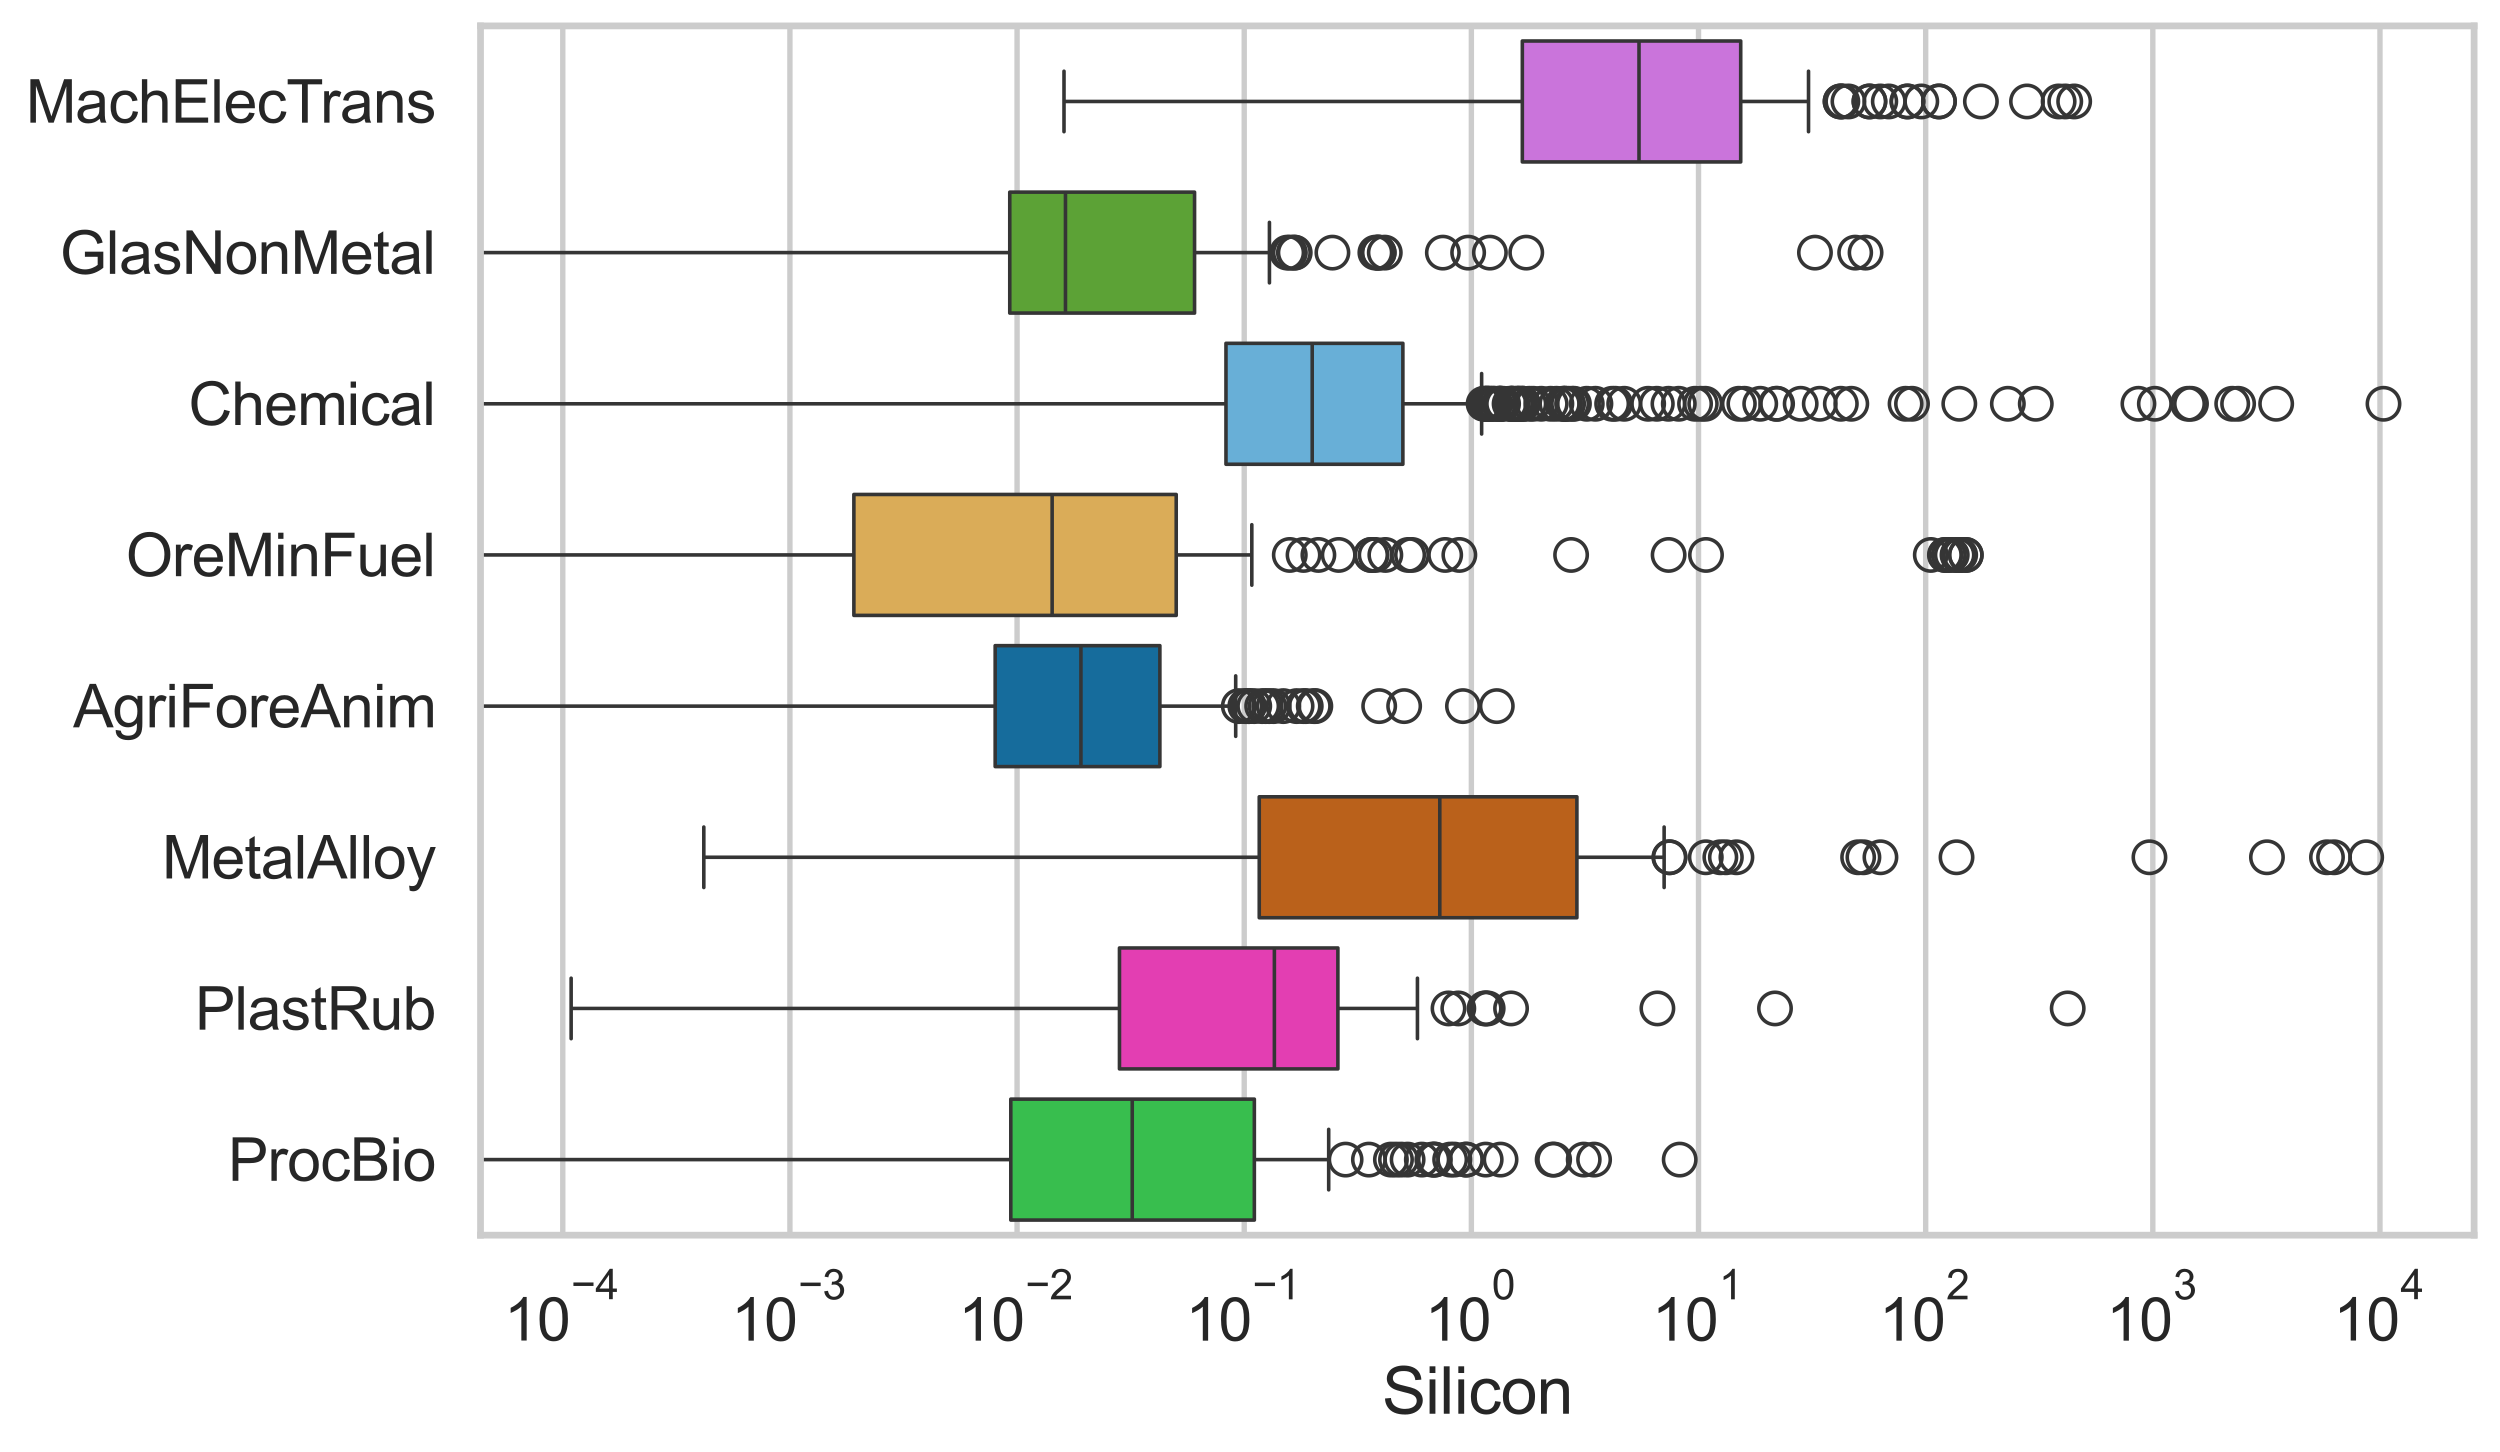 <?xml version="1.0" encoding="utf-8" standalone="no"?>
<!DOCTYPE svg PUBLIC "-//W3C//DTD SVG 1.1//EN"
  "http://www.w3.org/Graphics/SVG/1.1/DTD/svg11.dtd">
<svg xmlns:xlink="http://www.w3.org/1999/xlink" width="695.577pt" height="404.121pt" viewBox="0 0 695.577 404.121" xmlns="http://www.w3.org/2000/svg" version="1.1">
 <defs>
  <style type="text/css">*{stroke-linejoin: round; stroke-linecap: butt}</style>
 </defs>
 <g id="figure_1">
  <g id="patch_1">
   <path d="M 0 404.121 
L 695.577 404.121 
L 695.577 0 
L 0 0 
z
" style="fill: #ffffff"/>
  </g>
  <g id="axes_1">
   <g id="patch_2">
    <path d="M 133.697 343.665 
L 688.377 343.665 
L 688.377 7.2 
L 133.697 7.2 
z
" style="fill: #ffffff"/>
   </g>
   <g id="matplotlib.axis_1">
    <g id="xtick_1">
     <g id="line2d_1">
      <path d="M 156.579 343.665 
L 156.579 7.2 
" clip-path="url(#p2687cc1a45)" style="fill: none; stroke: #cccccc; stroke-width: 1.5; stroke-linecap: round"/>
     </g>
     <g id="text_1">
      <!-- $\mathdefault{10^{-4}}$ -->
      <g style="fill: #262626" transform="translate(140.244 373.015) scale(0.165 -0.165)">
       <defs>
        <path id="ArialMT-31" d="M 2384 0 
L 1822 0 
L 1822 3584 
Q 1619 3391 1289 3197 
Q 959 3003 697 2906 
L 697 3450 
Q 1169 3672 1522 3987 
Q 1875 4303 2022 4600 
L 2384 4600 
L 2384 0 
z
" transform="scale(0.016)"/>
        <path id="ArialMT-30" d="M 266 2259 
Q 266 3072 433 3567 
Q 600 4063 929 4331 
Q 1259 4600 1759 4600 
Q 2128 4600 2406 4451 
Q 2684 4303 2865 4023 
Q 3047 3744 3150 3342 
Q 3253 2941 3253 2259 
Q 3253 1453 3087 958 
Q 2922 463 2592 192 
Q 2263 -78 1759 -78 
Q 1097 -78 719 397 
Q 266 969 266 2259 
z
M 844 2259 
Q 844 1131 1108 757 
Q 1372 384 1759 384 
Q 2147 384 2411 759 
Q 2675 1134 2675 2259 
Q 2675 3391 2411 3762 
Q 2147 4134 1753 4134 
Q 1366 4134 1134 3806 
Q 844 3388 844 2259 
z
" transform="scale(0.016)"/>
        <path id="ArialMT-2212" d="M 3381 1997 
L 356 1997 
L 356 2522 
L 3381 2522 
L 3381 1997 
z
" transform="scale(0.016)"/>
        <path id="ArialMT-34" d="M 2069 0 
L 2069 1097 
L 81 1097 
L 81 1613 
L 2172 4581 
L 2631 4581 
L 2631 1613 
L 3250 1613 
L 3250 1097 
L 2631 1097 
L 2631 0 
L 2069 0 
z
M 2069 1613 
L 2069 3678 
L 634 1613 
L 2069 1613 
z
" transform="scale(0.016)"/>
       </defs>
       <use xlink:href="#ArialMT-31" transform="translate(0 0.202)"/>
       <use xlink:href="#ArialMT-30" transform="translate(55.615 0.202)"/>
       <use xlink:href="#ArialMT-2212" transform="translate(112.973 69.895) scale(0.7)"/>
       <use xlink:href="#ArialMT-34" transform="translate(153.852 69.895) scale(0.7)"/>
      </g>
     </g>
    </g>
    <g id="xtick_2">
     <g id="line2d_2">
      <path d="M 219.779 343.665 
L 219.779 7.2 
" clip-path="url(#p2687cc1a45)" style="fill: none; stroke: #cccccc; stroke-width: 1.5; stroke-linecap: round"/>
     </g>
     <g id="text_2">
      <!-- $\mathdefault{10^{-3}}$ -->
      <g style="fill: #262626" transform="translate(203.444 373.18) scale(0.165 -0.165)">
       <defs>
        <path id="ArialMT-33" d="M 269 1209 
L 831 1284 
Q 928 806 1161 595 
Q 1394 384 1728 384 
Q 2125 384 2398 659 
Q 2672 934 2672 1341 
Q 2672 1728 2419 1979 
Q 2166 2231 1775 2231 
Q 1616 2231 1378 2169 
L 1441 2663 
Q 1497 2656 1531 2656 
Q 1891 2656 2178 2843 
Q 2466 3031 2466 3422 
Q 2466 3731 2256 3934 
Q 2047 4138 1716 4138 
Q 1388 4138 1169 3931 
Q 950 3725 888 3313 
L 325 3413 
Q 428 3978 793 4289 
Q 1159 4600 1703 4600 
Q 2078 4600 2393 4439 
Q 2709 4278 2876 4000 
Q 3044 3722 3044 3409 
Q 3044 3113 2884 2869 
Q 2725 2625 2413 2481 
Q 2819 2388 3044 2092 
Q 3269 1797 3269 1353 
Q 3269 753 2831 336 
Q 2394 -81 1725 -81 
Q 1122 -81 723 278 
Q 325 638 269 1209 
z
" transform="scale(0.016)"/>
       </defs>
       <use xlink:href="#ArialMT-31" transform="translate(0 0.994)"/>
       <use xlink:href="#ArialMT-30" transform="translate(55.615 0.994)"/>
       <use xlink:href="#ArialMT-2212" transform="translate(112.973 70.688) scale(0.7)"/>
       <use xlink:href="#ArialMT-33" transform="translate(153.852 70.688) scale(0.7)"/>
      </g>
     </g>
    </g>
    <g id="xtick_3">
     <g id="line2d_3">
      <path d="M 282.979 343.665 
L 282.979 7.2 
" clip-path="url(#p2687cc1a45)" style="fill: none; stroke: #cccccc; stroke-width: 1.5; stroke-linecap: round"/>
     </g>
     <g id="text_3">
      <!-- $\mathdefault{10^{-2}}$ -->
      <g style="fill: #262626" transform="translate(266.644 373.18) scale(0.165 -0.165)">
       <defs>
        <path id="ArialMT-32" d="M 3222 541 
L 3222 0 
L 194 0 
Q 188 203 259 391 
Q 375 700 629 1000 
Q 884 1300 1366 1694 
Q 2113 2306 2375 2664 
Q 2638 3022 2638 3341 
Q 2638 3675 2398 3904 
Q 2159 4134 1775 4134 
Q 1369 4134 1125 3890 
Q 881 3647 878 3216 
L 300 3275 
Q 359 3922 746 4261 
Q 1134 4600 1788 4600 
Q 2447 4600 2831 4234 
Q 3216 3869 3216 3328 
Q 3216 3053 3103 2787 
Q 2991 2522 2730 2228 
Q 2469 1934 1863 1422 
Q 1356 997 1212 845 
Q 1069 694 975 541 
L 3222 541 
z
" transform="scale(0.016)"/>
       </defs>
       <use xlink:href="#ArialMT-31" transform="translate(0 0.994)"/>
       <use xlink:href="#ArialMT-30" transform="translate(55.615 0.994)"/>
       <use xlink:href="#ArialMT-2212" transform="translate(112.973 70.688) scale(0.7)"/>
       <use xlink:href="#ArialMT-32" transform="translate(153.852 70.688) scale(0.7)"/>
      </g>
     </g>
    </g>
    <g id="xtick_4">
     <g id="line2d_4">
      <path d="M 346.18 343.665 
L 346.18 7.2 
" clip-path="url(#p2687cc1a45)" style="fill: none; stroke: #cccccc; stroke-width: 1.5; stroke-linecap: round"/>
     </g>
     <g id="text_4">
      <!-- $\mathdefault{10^{-1}}$ -->
      <g style="fill: #262626" transform="translate(329.845 373.18) scale(0.165 -0.165)">
       <use xlink:href="#ArialMT-31" transform="translate(0 0.994)"/>
       <use xlink:href="#ArialMT-30" transform="translate(55.615 0.994)"/>
       <use xlink:href="#ArialMT-2212" transform="translate(112.973 70.688) scale(0.7)"/>
       <use xlink:href="#ArialMT-31" transform="translate(153.852 70.688) scale(0.7)"/>
      </g>
     </g>
    </g>
    <g id="xtick_5">
     <g id="line2d_5">
      <path d="M 409.38 343.665 
L 409.38 7.2 
" clip-path="url(#p2687cc1a45)" style="fill: none; stroke: #cccccc; stroke-width: 1.5; stroke-linecap: round"/>
     </g>
     <g id="text_5">
      <!-- $\mathdefault{10^{0}}$ -->
      <g style="fill: #262626" transform="translate(396.428 373.18) scale(0.165 -0.165)">
       <use xlink:href="#ArialMT-31" transform="translate(0 0.994)"/>
       <use xlink:href="#ArialMT-30" transform="translate(55.615 0.994)"/>
       <use xlink:href="#ArialMT-30" transform="translate(112.973 70.688) scale(0.7)"/>
      </g>
     </g>
    </g>
    <g id="xtick_6">
     <g id="line2d_6">
      <path d="M 472.58 343.665 
L 472.58 7.2 
" clip-path="url(#p2687cc1a45)" style="fill: none; stroke: #cccccc; stroke-width: 1.5; stroke-linecap: round"/>
     </g>
     <g id="text_6">
      <!-- $\mathdefault{10^{1}}$ -->
      <g style="fill: #262626" transform="translate(459.628 373.18) scale(0.165 -0.165)">
       <use xlink:href="#ArialMT-31" transform="translate(0 0.994)"/>
       <use xlink:href="#ArialMT-30" transform="translate(55.615 0.994)"/>
       <use xlink:href="#ArialMT-31" transform="translate(112.973 70.688) scale(0.7)"/>
      </g>
     </g>
    </g>
    <g id="xtick_7">
     <g id="line2d_7">
      <path d="M 535.781 343.665 
L 535.781 7.2 
" clip-path="url(#p2687cc1a45)" style="fill: none; stroke: #cccccc; stroke-width: 1.5; stroke-linecap: round"/>
     </g>
     <g id="text_7">
      <!-- $\mathdefault{10^{2}}$ -->
      <g style="fill: #262626" transform="translate(522.828 373.18) scale(0.165 -0.165)">
       <use xlink:href="#ArialMT-31" transform="translate(0 0.994)"/>
       <use xlink:href="#ArialMT-30" transform="translate(55.615 0.994)"/>
       <use xlink:href="#ArialMT-32" transform="translate(112.973 70.688) scale(0.7)"/>
      </g>
     </g>
    </g>
    <g id="xtick_8">
     <g id="line2d_8">
      <path d="M 598.981 343.665 
L 598.981 7.2 
" clip-path="url(#p2687cc1a45)" style="fill: none; stroke: #cccccc; stroke-width: 1.5; stroke-linecap: round"/>
     </g>
     <g id="text_8">
      <!-- $\mathdefault{10^{3}}$ -->
      <g style="fill: #262626" transform="translate(586.029 373.18) scale(0.165 -0.165)">
       <use xlink:href="#ArialMT-31" transform="translate(0 0.994)"/>
       <use xlink:href="#ArialMT-30" transform="translate(55.615 0.994)"/>
       <use xlink:href="#ArialMT-33" transform="translate(112.973 70.688) scale(0.7)"/>
      </g>
     </g>
    </g>
    <g id="xtick_9">
     <g id="line2d_9">
      <path d="M 662.181 343.665 
L 662.181 7.2 
" clip-path="url(#p2687cc1a45)" style="fill: none; stroke: #cccccc; stroke-width: 1.5; stroke-linecap: round"/>
     </g>
     <g id="text_9">
      <!-- $\mathdefault{10^{4}}$ -->
      <g style="fill: #262626" transform="translate(649.229 373.015) scale(0.165 -0.165)">
       <use xlink:href="#ArialMT-31" transform="translate(0 0.202)"/>
       <use xlink:href="#ArialMT-30" transform="translate(55.615 0.202)"/>
       <use xlink:href="#ArialMT-34" transform="translate(112.973 69.895) scale(0.7)"/>
      </g>
     </g>
    </g>
    <g id="xtick_10"/>
    <g id="xtick_11"/>
    <g id="xtick_12"/>
    <g id="xtick_13"/>
    <g id="xtick_14"/>
    <g id="xtick_15"/>
    <g id="xtick_16"/>
    <g id="xtick_17"/>
    <g id="xtick_18"/>
    <g id="xtick_19"/>
    <g id="xtick_20"/>
    <g id="xtick_21"/>
    <g id="xtick_22"/>
    <g id="xtick_23"/>
    <g id="xtick_24"/>
    <g id="xtick_25"/>
    <g id="xtick_26"/>
    <g id="xtick_27"/>
    <g id="xtick_28"/>
    <g id="xtick_29"/>
    <g id="xtick_30"/>
    <g id="xtick_31"/>
    <g id="xtick_32"/>
    <g id="xtick_33"/>
    <g id="xtick_34"/>
    <g id="xtick_35"/>
    <g id="xtick_36"/>
    <g id="xtick_37"/>
    <g id="xtick_38"/>
    <g id="xtick_39"/>
    <g id="xtick_40"/>
    <g id="xtick_41"/>
    <g id="xtick_42"/>
    <g id="xtick_43"/>
    <g id="xtick_44"/>
    <g id="xtick_45"/>
    <g id="xtick_46"/>
    <g id="xtick_47"/>
    <g id="xtick_48"/>
    <g id="xtick_49"/>
    <g id="xtick_50"/>
    <g id="xtick_51"/>
    <g id="xtick_52"/>
    <g id="xtick_53"/>
    <g id="xtick_54"/>
    <g id="xtick_55"/>
    <g id="xtick_56"/>
    <g id="xtick_57"/>
    <g id="xtick_58"/>
    <g id="xtick_59"/>
    <g id="xtick_60"/>
    <g id="xtick_61"/>
    <g id="xtick_62"/>
    <g id="xtick_63"/>
    <g id="xtick_64"/>
    <g id="xtick_65"/>
    <g id="xtick_66"/>
    <g id="xtick_67"/>
    <g id="xtick_68"/>
    <g id="xtick_69"/>
    <g id="xtick_70"/>
    <g id="xtick_71"/>
    <g id="xtick_72"/>
    <g id="xtick_73"/>
    <g id="xtick_74"/>
    <g id="xtick_75"/>
    <g id="xtick_76"/>
    <g id="xtick_77"/>
    <g id="xtick_78"/>
    <g id="xtick_79"/>
    <g id="text_10">
     <!-- Silicon -->
     <g style="fill: #262626" transform="translate(384.525 393.344) scale(0.18 -0.18)">
      <defs>
       <path id="ArialMT-53" d="M 288 1472 
L 859 1522 
Q 900 1178 1048 958 
Q 1197 738 1509 602 
Q 1822 466 2213 466 
Q 2559 466 2825 569 
Q 3091 672 3220 851 
Q 3350 1031 3350 1244 
Q 3350 1459 3225 1620 
Q 3100 1781 2813 1891 
Q 2628 1963 1997 2114 
Q 1366 2266 1113 2400 
Q 784 2572 623 2826 
Q 463 3081 463 3397 
Q 463 3744 659 4045 
Q 856 4347 1234 4503 
Q 1613 4659 2075 4659 
Q 2584 4659 2973 4495 
Q 3363 4331 3572 4012 
Q 3781 3694 3797 3291 
L 3216 3247 
Q 3169 3681 2898 3903 
Q 2628 4125 2100 4125 
Q 1550 4125 1298 3923 
Q 1047 3722 1047 3438 
Q 1047 3191 1225 3031 
Q 1400 2872 2139 2705 
Q 2878 2538 3153 2413 
Q 3553 2228 3743 1945 
Q 3934 1663 3934 1294 
Q 3934 928 3725 604 
Q 3516 281 3123 101 
Q 2731 -78 2241 -78 
Q 1619 -78 1198 103 
Q 778 284 539 648 
Q 300 1013 288 1472 
z
" transform="scale(0.016)"/>
       <path id="ArialMT-69" d="M 425 3934 
L 425 4581 
L 988 4581 
L 988 3934 
L 425 3934 
z
M 425 0 
L 425 3319 
L 988 3319 
L 988 0 
L 425 0 
z
" transform="scale(0.016)"/>
       <path id="ArialMT-6c" d="M 409 0 
L 409 4581 
L 972 4581 
L 972 0 
L 409 0 
z
" transform="scale(0.016)"/>
       <path id="ArialMT-63" d="M 2588 1216 
L 3141 1144 
Q 3050 572 2676 248 
Q 2303 -75 1759 -75 
Q 1078 -75 664 370 
Q 250 816 250 1647 
Q 250 2184 428 2587 
Q 606 2991 970 3192 
Q 1334 3394 1763 3394 
Q 2303 3394 2647 3120 
Q 2991 2847 3088 2344 
L 2541 2259 
Q 2463 2594 2264 2762 
Q 2066 2931 1784 2931 
Q 1359 2931 1093 2626 
Q 828 2322 828 1663 
Q 828 994 1084 691 
Q 1341 388 1753 388 
Q 2084 388 2306 591 
Q 2528 794 2588 1216 
z
" transform="scale(0.016)"/>
       <path id="ArialMT-6f" d="M 213 1659 
Q 213 2581 725 3025 
Q 1153 3394 1769 3394 
Q 2453 3394 2887 2945 
Q 3322 2497 3322 1706 
Q 3322 1066 3130 698 
Q 2938 331 2570 128 
Q 2203 -75 1769 -75 
Q 1072 -75 642 372 
Q 213 819 213 1659 
z
M 791 1659 
Q 791 1022 1069 705 
Q 1347 388 1769 388 
Q 2188 388 2466 706 
Q 2744 1025 2744 1678 
Q 2744 2294 2464 2611 
Q 2184 2928 1769 2928 
Q 1347 2928 1069 2612 
Q 791 2297 791 1659 
z
" transform="scale(0.016)"/>
       <path id="ArialMT-6e" d="M 422 0 
L 422 3319 
L 928 3319 
L 928 2847 
Q 1294 3394 1984 3394 
Q 2284 3394 2536 3286 
Q 2788 3178 2913 3003 
Q 3038 2828 3088 2588 
Q 3119 2431 3119 2041 
L 3119 0 
L 2556 0 
L 2556 2019 
Q 2556 2363 2490 2533 
Q 2425 2703 2258 2804 
Q 2091 2906 1866 2906 
Q 1506 2906 1245 2678 
Q 984 2450 984 1813 
L 984 0 
L 422 0 
z
" transform="scale(0.016)"/>
      </defs>
      <use xlink:href="#ArialMT-53"/>
      <use xlink:href="#ArialMT-69" transform="translate(66.699 0)"/>
      <use xlink:href="#ArialMT-6c" transform="translate(88.916 0)"/>
      <use xlink:href="#ArialMT-69" transform="translate(111.133 0)"/>
      <use xlink:href="#ArialMT-63" transform="translate(133.35 0)"/>
      <use xlink:href="#ArialMT-6f" transform="translate(183.35 0)"/>
      <use xlink:href="#ArialMT-6e" transform="translate(238.965 0)"/>
     </g>
    </g>
   </g>
   <g id="matplotlib.axis_2">
    <g id="ytick_1">
     <g id="text_11">
      <!-- MachElecTrans -->
      <g style="fill: #262626" transform="translate(7.2 34.134) scale(0.165 -0.165)">
       <defs>
        <path id="ArialMT-4d" d="M 475 0 
L 475 4581 
L 1388 4581 
L 2472 1338 
Q 2622 884 2691 659 
Q 2769 909 2934 1394 
L 4031 4581 
L 4847 4581 
L 4847 0 
L 4263 0 
L 4263 3834 
L 2931 0 
L 2384 0 
L 1059 3900 
L 1059 0 
L 475 0 
z
" transform="scale(0.016)"/>
        <path id="ArialMT-61" d="M 2588 409 
Q 2275 144 1986 34 
Q 1697 -75 1366 -75 
Q 819 -75 525 192 
Q 231 459 231 875 
Q 231 1119 342 1320 
Q 453 1522 633 1644 
Q 813 1766 1038 1828 
Q 1203 1872 1538 1913 
Q 2219 1994 2541 2106 
Q 2544 2222 2544 2253 
Q 2544 2597 2384 2738 
Q 2169 2928 1744 2928 
Q 1347 2928 1158 2789 
Q 969 2650 878 2297 
L 328 2372 
Q 403 2725 575 2942 
Q 747 3159 1072 3276 
Q 1397 3394 1825 3394 
Q 2250 3394 2515 3294 
Q 2781 3194 2906 3042 
Q 3031 2891 3081 2659 
Q 3109 2516 3109 2141 
L 3109 1391 
Q 3109 606 3145 398 
Q 3181 191 3288 0 
L 2700 0 
Q 2613 175 2588 409 
z
M 2541 1666 
Q 2234 1541 1622 1453 
Q 1275 1403 1131 1340 
Q 988 1278 909 1158 
Q 831 1038 831 891 
Q 831 666 1001 516 
Q 1172 366 1500 366 
Q 1825 366 2078 508 
Q 2331 650 2450 897 
Q 2541 1088 2541 1459 
L 2541 1666 
z
" transform="scale(0.016)"/>
        <path id="ArialMT-68" d="M 422 0 
L 422 4581 
L 984 4581 
L 984 2938 
Q 1378 3394 1978 3394 
Q 2347 3394 2619 3248 
Q 2891 3103 3008 2847 
Q 3125 2591 3125 2103 
L 3125 0 
L 2563 0 
L 2563 2103 
Q 2563 2525 2380 2717 
Q 2197 2909 1863 2909 
Q 1613 2909 1392 2779 
Q 1172 2650 1078 2428 
Q 984 2206 984 1816 
L 984 0 
L 422 0 
z
" transform="scale(0.016)"/>
        <path id="ArialMT-45" d="M 506 0 
L 506 4581 
L 3819 4581 
L 3819 4041 
L 1113 4041 
L 1113 2638 
L 3647 2638 
L 3647 2100 
L 1113 2100 
L 1113 541 
L 3925 541 
L 3925 0 
L 506 0 
z
" transform="scale(0.016)"/>
        <path id="ArialMT-65" d="M 2694 1069 
L 3275 997 
Q 3138 488 2766 206 
Q 2394 -75 1816 -75 
Q 1088 -75 661 373 
Q 234 822 234 1631 
Q 234 2469 665 2931 
Q 1097 3394 1784 3394 
Q 2450 3394 2872 2941 
Q 3294 2488 3294 1666 
Q 3294 1616 3291 1516 
L 816 1516 
Q 847 969 1125 678 
Q 1403 388 1819 388 
Q 2128 388 2347 550 
Q 2566 713 2694 1069 
z
M 847 1978 
L 2700 1978 
Q 2663 2397 2488 2606 
Q 2219 2931 1791 2931 
Q 1403 2931 1139 2672 
Q 875 2413 847 1978 
z
" transform="scale(0.016)"/>
        <path id="ArialMT-54" d="M 1659 0 
L 1659 4041 
L 150 4041 
L 150 4581 
L 3781 4581 
L 3781 4041 
L 2266 4041 
L 2266 0 
L 1659 0 
z
" transform="scale(0.016)"/>
        <path id="ArialMT-72" d="M 416 0 
L 416 3319 
L 922 3319 
L 922 2816 
Q 1116 3169 1280 3281 
Q 1444 3394 1641 3394 
Q 1925 3394 2219 3213 
L 2025 2691 
Q 1819 2813 1613 2813 
Q 1428 2813 1281 2702 
Q 1134 2591 1072 2394 
Q 978 2094 978 1738 
L 978 0 
L 416 0 
z
" transform="scale(0.016)"/>
        <path id="ArialMT-73" d="M 197 991 
L 753 1078 
Q 800 744 1014 566 
Q 1228 388 1613 388 
Q 2000 388 2187 545 
Q 2375 703 2375 916 
Q 2375 1106 2209 1216 
Q 2094 1291 1634 1406 
Q 1016 1563 777 1677 
Q 538 1791 414 1992 
Q 291 2194 291 2438 
Q 291 2659 392 2848 
Q 494 3038 669 3163 
Q 800 3259 1026 3326 
Q 1253 3394 1513 3394 
Q 1903 3394 2198 3281 
Q 2494 3169 2634 2976 
Q 2775 2784 2828 2463 
L 2278 2388 
Q 2241 2644 2061 2787 
Q 1881 2931 1553 2931 
Q 1166 2931 1000 2803 
Q 834 2675 834 2503 
Q 834 2394 903 2306 
Q 972 2216 1119 2156 
Q 1203 2125 1616 2013 
Q 2213 1853 2448 1751 
Q 2684 1650 2818 1456 
Q 2953 1263 2953 975 
Q 2953 694 2789 445 
Q 2625 197 2315 61 
Q 2006 -75 1616 -75 
Q 969 -75 630 194 
Q 291 463 197 991 
z
" transform="scale(0.016)"/>
       </defs>
       <use xlink:href="#ArialMT-4d"/>
       <use xlink:href="#ArialMT-61" transform="translate(83.301 0)"/>
       <use xlink:href="#ArialMT-63" transform="translate(138.916 0)"/>
       <use xlink:href="#ArialMT-68" transform="translate(188.916 0)"/>
       <use xlink:href="#ArialMT-45" transform="translate(244.531 0)"/>
       <use xlink:href="#ArialMT-6c" transform="translate(311.23 0)"/>
       <use xlink:href="#ArialMT-65" transform="translate(333.447 0)"/>
       <use xlink:href="#ArialMT-63" transform="translate(389.062 0)"/>
       <use xlink:href="#ArialMT-54" transform="translate(439.062 0)"/>
       <use xlink:href="#ArialMT-72" transform="translate(496.396 0)"/>
       <use xlink:href="#ArialMT-61" transform="translate(529.697 0)"/>
       <use xlink:href="#ArialMT-6e" transform="translate(585.312 0)"/>
       <use xlink:href="#ArialMT-73" transform="translate(640.928 0)"/>
      </g>
     </g>
    </g>
    <g id="ytick_2">
     <g id="text_12">
      <!-- GlasNonMetal -->
      <g style="fill: #262626" transform="translate(16.659 76.192) scale(0.165 -0.165)">
       <defs>
        <path id="ArialMT-47" d="M 2638 1797 
L 2638 2334 
L 4578 2338 
L 4578 638 
Q 4131 281 3656 101 
Q 3181 -78 2681 -78 
Q 2006 -78 1454 211 
Q 903 500 622 1047 
Q 341 1594 341 2269 
Q 341 2938 620 3517 
Q 900 4097 1425 4378 
Q 1950 4659 2634 4659 
Q 3131 4659 3532 4498 
Q 3934 4338 4162 4050 
Q 4391 3763 4509 3300 
L 3963 3150 
Q 3859 3500 3706 3700 
Q 3553 3900 3268 4020 
Q 2984 4141 2638 4141 
Q 2222 4141 1919 4014 
Q 1616 3888 1430 3681 
Q 1244 3475 1141 3228 
Q 966 2803 966 2306 
Q 966 1694 1177 1281 
Q 1388 869 1791 669 
Q 2194 469 2647 469 
Q 3041 469 3416 620 
Q 3791 772 3984 944 
L 3984 1797 
L 2638 1797 
z
" transform="scale(0.016)"/>
        <path id="ArialMT-4e" d="M 488 0 
L 488 4581 
L 1109 4581 
L 3516 984 
L 3516 4581 
L 4097 4581 
L 4097 0 
L 3475 0 
L 1069 3600 
L 1069 0 
L 488 0 
z
" transform="scale(0.016)"/>
        <path id="ArialMT-74" d="M 1650 503 
L 1731 6 
Q 1494 -44 1306 -44 
Q 1000 -44 831 53 
Q 663 150 594 308 
Q 525 466 525 972 
L 525 2881 
L 113 2881 
L 113 3319 
L 525 3319 
L 525 4141 
L 1084 4478 
L 1084 3319 
L 1650 3319 
L 1650 2881 
L 1084 2881 
L 1084 941 
Q 1084 700 1114 631 
Q 1144 563 1211 522 
Q 1278 481 1403 481 
Q 1497 481 1650 503 
z
" transform="scale(0.016)"/>
       </defs>
       <use xlink:href="#ArialMT-47"/>
       <use xlink:href="#ArialMT-6c" transform="translate(77.783 0)"/>
       <use xlink:href="#ArialMT-61" transform="translate(100 0)"/>
       <use xlink:href="#ArialMT-73" transform="translate(155.615 0)"/>
       <use xlink:href="#ArialMT-4e" transform="translate(205.615 0)"/>
       <use xlink:href="#ArialMT-6f" transform="translate(277.832 0)"/>
       <use xlink:href="#ArialMT-6e" transform="translate(333.447 0)"/>
       <use xlink:href="#ArialMT-4d" transform="translate(389.062 0)"/>
       <use xlink:href="#ArialMT-65" transform="translate(472.363 0)"/>
       <use xlink:href="#ArialMT-74" transform="translate(527.979 0)"/>
       <use xlink:href="#ArialMT-61" transform="translate(555.762 0)"/>
       <use xlink:href="#ArialMT-6c" transform="translate(611.377 0)"/>
      </g>
     </g>
    </g>
    <g id="ytick_3">
     <g id="text_13">
      <!-- Chemical -->
      <g style="fill: #262626" transform="translate(52.428 118.25) scale(0.165 -0.165)">
       <defs>
        <path id="ArialMT-43" d="M 3763 1606 
L 4369 1453 
Q 4178 706 3683 314 
Q 3188 -78 2472 -78 
Q 1731 -78 1267 223 
Q 803 525 561 1097 
Q 319 1669 319 2325 
Q 319 3041 592 3573 
Q 866 4106 1370 4382 
Q 1875 4659 2481 4659 
Q 3169 4659 3637 4309 
Q 4106 3959 4291 3325 
L 3694 3184 
Q 3534 3684 3231 3912 
Q 2928 4141 2469 4141 
Q 1941 4141 1586 3887 
Q 1231 3634 1087 3207 
Q 944 2781 944 2328 
Q 944 1744 1114 1308 
Q 1284 872 1643 656 
Q 2003 441 2422 441 
Q 2931 441 3284 734 
Q 3638 1028 3763 1606 
z
" transform="scale(0.016)"/>
        <path id="ArialMT-6d" d="M 422 0 
L 422 3319 
L 925 3319 
L 925 2853 
Q 1081 3097 1340 3245 
Q 1600 3394 1931 3394 
Q 2300 3394 2536 3241 
Q 2772 3088 2869 2813 
Q 3263 3394 3894 3394 
Q 4388 3394 4653 3120 
Q 4919 2847 4919 2278 
L 4919 0 
L 4359 0 
L 4359 2091 
Q 4359 2428 4304 2576 
Q 4250 2725 4106 2815 
Q 3963 2906 3769 2906 
Q 3419 2906 3187 2673 
Q 2956 2441 2956 1928 
L 2956 0 
L 2394 0 
L 2394 2156 
Q 2394 2531 2256 2718 
Q 2119 2906 1806 2906 
Q 1569 2906 1367 2781 
Q 1166 2656 1075 2415 
Q 984 2175 984 1722 
L 984 0 
L 422 0 
z
" transform="scale(0.016)"/>
       </defs>
       <use xlink:href="#ArialMT-43"/>
       <use xlink:href="#ArialMT-68" transform="translate(72.217 0)"/>
       <use xlink:href="#ArialMT-65" transform="translate(127.832 0)"/>
       <use xlink:href="#ArialMT-6d" transform="translate(183.447 0)"/>
       <use xlink:href="#ArialMT-69" transform="translate(266.748 0)"/>
       <use xlink:href="#ArialMT-63" transform="translate(288.965 0)"/>
       <use xlink:href="#ArialMT-61" transform="translate(338.965 0)"/>
       <use xlink:href="#ArialMT-6c" transform="translate(394.58 0)"/>
      </g>
     </g>
    </g>
    <g id="ytick_4">
     <g id="text_14">
      <!-- OreMinFuel -->
      <g style="fill: #262626" transform="translate(35.013 160.308) scale(0.165 -0.165)">
       <defs>
        <path id="ArialMT-4f" d="M 309 2231 
Q 309 3372 921 4017 
Q 1534 4663 2503 4663 
Q 3138 4663 3647 4359 
Q 4156 4056 4423 3514 
Q 4691 2972 4691 2284 
Q 4691 1588 4409 1038 
Q 4128 488 3612 205 
Q 3097 -78 2500 -78 
Q 1853 -78 1343 234 
Q 834 547 571 1087 
Q 309 1628 309 2231 
z
M 934 2222 
Q 934 1394 1379 917 
Q 1825 441 2497 441 
Q 3181 441 3623 922 
Q 4066 1403 4066 2288 
Q 4066 2847 3877 3264 
Q 3688 3681 3323 3911 
Q 2959 4141 2506 4141 
Q 1863 4141 1398 3698 
Q 934 3256 934 2222 
z
" transform="scale(0.016)"/>
        <path id="ArialMT-46" d="M 525 0 
L 525 4581 
L 3616 4581 
L 3616 4041 
L 1131 4041 
L 1131 2622 
L 3281 2622 
L 3281 2081 
L 1131 2081 
L 1131 0 
L 525 0 
z
" transform="scale(0.016)"/>
        <path id="ArialMT-75" d="M 2597 0 
L 2597 488 
Q 2209 -75 1544 -75 
Q 1250 -75 995 37 
Q 741 150 617 320 
Q 494 491 444 738 
Q 409 903 409 1263 
L 409 3319 
L 972 3319 
L 972 1478 
Q 972 1038 1006 884 
Q 1059 663 1231 536 
Q 1403 409 1656 409 
Q 1909 409 2131 539 
Q 2353 669 2445 892 
Q 2538 1116 2538 1541 
L 2538 3319 
L 3100 3319 
L 3100 0 
L 2597 0 
z
" transform="scale(0.016)"/>
       </defs>
       <use xlink:href="#ArialMT-4f"/>
       <use xlink:href="#ArialMT-72" transform="translate(77.783 0)"/>
       <use xlink:href="#ArialMT-65" transform="translate(111.084 0)"/>
       <use xlink:href="#ArialMT-4d" transform="translate(166.699 0)"/>
       <use xlink:href="#ArialMT-69" transform="translate(250 0)"/>
       <use xlink:href="#ArialMT-6e" transform="translate(272.217 0)"/>
       <use xlink:href="#ArialMT-46" transform="translate(327.832 0)"/>
       <use xlink:href="#ArialMT-75" transform="translate(388.916 0)"/>
       <use xlink:href="#ArialMT-65" transform="translate(444.531 0)"/>
       <use xlink:href="#ArialMT-6c" transform="translate(500.146 0)"/>
      </g>
     </g>
    </g>
    <g id="ytick_5">
     <g id="text_15">
      <!-- AgriForeAnim -->
      <g style="fill: #262626" transform="translate(20.341 202.366) scale(0.165 -0.165)">
       <defs>
        <path id="ArialMT-41" d="M -9 0 
L 1750 4581 
L 2403 4581 
L 4278 0 
L 3588 0 
L 3053 1388 
L 1138 1388 
L 634 0 
L -9 0 
z
M 1313 1881 
L 2866 1881 
L 2388 3150 
Q 2169 3728 2063 4100 
Q 1975 3659 1816 3225 
L 1313 1881 
z
" transform="scale(0.016)"/>
        <path id="ArialMT-67" d="M 319 -275 
L 866 -356 
Q 900 -609 1056 -725 
Q 1266 -881 1628 -881 
Q 2019 -881 2231 -725 
Q 2444 -569 2519 -288 
Q 2563 -116 2559 434 
Q 2191 0 1641 0 
Q 956 0 581 494 
Q 206 988 206 1678 
Q 206 2153 378 2554 
Q 550 2956 876 3175 
Q 1203 3394 1644 3394 
Q 2231 3394 2613 2919 
L 2613 3319 
L 3131 3319 
L 3131 450 
Q 3131 -325 2973 -648 
Q 2816 -972 2473 -1159 
Q 2131 -1347 1631 -1347 
Q 1038 -1347 672 -1080 
Q 306 -813 319 -275 
z
M 784 1719 
Q 784 1066 1043 766 
Q 1303 466 1694 466 
Q 2081 466 2343 764 
Q 2606 1063 2606 1700 
Q 2606 2309 2336 2618 
Q 2066 2928 1684 2928 
Q 1309 2928 1046 2623 
Q 784 2319 784 1719 
z
" transform="scale(0.016)"/>
       </defs>
       <use xlink:href="#ArialMT-41"/>
       <use xlink:href="#ArialMT-67" transform="translate(66.699 0)"/>
       <use xlink:href="#ArialMT-72" transform="translate(122.314 0)"/>
       <use xlink:href="#ArialMT-69" transform="translate(155.615 0)"/>
       <use xlink:href="#ArialMT-46" transform="translate(177.832 0)"/>
       <use xlink:href="#ArialMT-6f" transform="translate(238.916 0)"/>
       <use xlink:href="#ArialMT-72" transform="translate(294.531 0)"/>
       <use xlink:href="#ArialMT-65" transform="translate(327.832 0)"/>
       <use xlink:href="#ArialMT-41" transform="translate(383.447 0)"/>
       <use xlink:href="#ArialMT-6e" transform="translate(450.146 0)"/>
       <use xlink:href="#ArialMT-69" transform="translate(505.762 0)"/>
       <use xlink:href="#ArialMT-6d" transform="translate(527.979 0)"/>
      </g>
     </g>
    </g>
    <g id="ytick_6">
     <g id="text_16">
      <!-- MetalAlloy -->
      <g style="fill: #262626" transform="translate(45.088 244.425) scale(0.165 -0.165)">
       <defs>
        <path id="ArialMT-79" d="M 397 -1278 
L 334 -750 
Q 519 -800 656 -800 
Q 844 -800 956 -737 
Q 1069 -675 1141 -563 
Q 1194 -478 1313 -144 
Q 1328 -97 1363 -6 
L 103 3319 
L 709 3319 
L 1400 1397 
Q 1534 1031 1641 628 
Q 1738 1016 1872 1384 
L 2581 3319 
L 3144 3319 
L 1881 -56 
Q 1678 -603 1566 -809 
Q 1416 -1088 1222 -1217 
Q 1028 -1347 759 -1347 
Q 597 -1347 397 -1278 
z
" transform="scale(0.016)"/>
       </defs>
       <use xlink:href="#ArialMT-4d"/>
       <use xlink:href="#ArialMT-65" transform="translate(83.301 0)"/>
       <use xlink:href="#ArialMT-74" transform="translate(138.916 0)"/>
       <use xlink:href="#ArialMT-61" transform="translate(166.699 0)"/>
       <use xlink:href="#ArialMT-6c" transform="translate(222.314 0)"/>
       <use xlink:href="#ArialMT-41" transform="translate(244.531 0)"/>
       <use xlink:href="#ArialMT-6c" transform="translate(311.23 0)"/>
       <use xlink:href="#ArialMT-6c" transform="translate(333.447 0)"/>
       <use xlink:href="#ArialMT-6f" transform="translate(355.664 0)"/>
       <use xlink:href="#ArialMT-79" transform="translate(411.279 0)"/>
      </g>
     </g>
    </g>
    <g id="ytick_7">
     <g id="text_17">
      <!-- PlastRub -->
      <g style="fill: #262626" transform="translate(54.248 286.483) scale(0.165 -0.165)">
       <defs>
        <path id="ArialMT-50" d="M 494 0 
L 494 4581 
L 2222 4581 
Q 2678 4581 2919 4538 
Q 3256 4481 3484 4323 
Q 3713 4166 3852 3881 
Q 3991 3597 3991 3256 
Q 3991 2672 3619 2267 
Q 3247 1863 2275 1863 
L 1100 1863 
L 1100 0 
L 494 0 
z
M 1100 2403 
L 2284 2403 
Q 2872 2403 3119 2622 
Q 3366 2841 3366 3238 
Q 3366 3525 3220 3729 
Q 3075 3934 2838 4000 
Q 2684 4041 2272 4041 
L 1100 4041 
L 1100 2403 
z
" transform="scale(0.016)"/>
        <path id="ArialMT-52" d="M 503 0 
L 503 4581 
L 2534 4581 
Q 3147 4581 3465 4457 
Q 3784 4334 3975 4021 
Q 4166 3709 4166 3331 
Q 4166 2844 3850 2509 
Q 3534 2175 2875 2084 
Q 3116 1969 3241 1856 
Q 3506 1613 3744 1247 
L 4541 0 
L 3778 0 
L 3172 953 
Q 2906 1366 2734 1584 
Q 2563 1803 2427 1890 
Q 2291 1978 2150 2013 
Q 2047 2034 1813 2034 
L 1109 2034 
L 1109 0 
L 503 0 
z
M 1109 2559 
L 2413 2559 
Q 2828 2559 3062 2645 
Q 3297 2731 3419 2920 
Q 3541 3109 3541 3331 
Q 3541 3656 3305 3865 
Q 3069 4075 2559 4075 
L 1109 4075 
L 1109 2559 
z
" transform="scale(0.016)"/>
        <path id="ArialMT-62" d="M 941 0 
L 419 0 
L 419 4581 
L 981 4581 
L 981 2947 
Q 1338 3394 1891 3394 
Q 2197 3394 2470 3270 
Q 2744 3147 2920 2923 
Q 3097 2700 3197 2384 
Q 3297 2069 3297 1709 
Q 3297 856 2875 390 
Q 2453 -75 1863 -75 
Q 1275 -75 941 416 
L 941 0 
z
M 934 1684 
Q 934 1088 1097 822 
Q 1363 388 1816 388 
Q 2184 388 2453 708 
Q 2722 1028 2722 1663 
Q 2722 2313 2464 2622 
Q 2206 2931 1841 2931 
Q 1472 2931 1203 2611 
Q 934 2291 934 1684 
z
" transform="scale(0.016)"/>
       </defs>
       <use xlink:href="#ArialMT-50"/>
       <use xlink:href="#ArialMT-6c" transform="translate(66.699 0)"/>
       <use xlink:href="#ArialMT-61" transform="translate(88.916 0)"/>
       <use xlink:href="#ArialMT-73" transform="translate(144.531 0)"/>
       <use xlink:href="#ArialMT-74" transform="translate(194.531 0)"/>
       <use xlink:href="#ArialMT-52" transform="translate(222.314 0)"/>
       <use xlink:href="#ArialMT-75" transform="translate(294.531 0)"/>
       <use xlink:href="#ArialMT-62" transform="translate(350.146 0)"/>
      </g>
     </g>
    </g>
    <g id="ytick_8">
     <g id="text_18">
      <!-- ProcBio -->
      <g style="fill: #262626" transform="translate(63.424 328.541) scale(0.165 -0.165)">
       <defs>
        <path id="ArialMT-42" d="M 469 0 
L 469 4581 
L 2188 4581 
Q 2713 4581 3030 4442 
Q 3347 4303 3526 4014 
Q 3706 3725 3706 3409 
Q 3706 3116 3547 2856 
Q 3388 2597 3066 2438 
Q 3481 2316 3704 2022 
Q 3928 1728 3928 1328 
Q 3928 1006 3792 729 
Q 3656 453 3456 303 
Q 3256 153 2954 76 
Q 2653 0 2216 0 
L 469 0 
z
M 1075 2656 
L 2066 2656 
Q 2469 2656 2644 2709 
Q 2875 2778 2992 2937 
Q 3109 3097 3109 3338 
Q 3109 3566 3000 3739 
Q 2891 3913 2687 3977 
Q 2484 4041 1991 4041 
L 1075 4041 
L 1075 2656 
z
M 1075 541 
L 2216 541 
Q 2509 541 2628 563 
Q 2838 600 2978 687 
Q 3119 775 3209 942 
Q 3300 1109 3300 1328 
Q 3300 1584 3169 1773 
Q 3038 1963 2805 2039 
Q 2572 2116 2134 2116 
L 1075 2116 
L 1075 541 
z
" transform="scale(0.016)"/>
       </defs>
       <use xlink:href="#ArialMT-50"/>
       <use xlink:href="#ArialMT-72" transform="translate(66.699 0)"/>
       <use xlink:href="#ArialMT-6f" transform="translate(100 0)"/>
       <use xlink:href="#ArialMT-63" transform="translate(155.615 0)"/>
       <use xlink:href="#ArialMT-42" transform="translate(205.615 0)"/>
       <use xlink:href="#ArialMT-69" transform="translate(272.314 0)"/>
       <use xlink:href="#ArialMT-6f" transform="translate(294.531 0)"/>
      </g>
     </g>
    </g>
   </g>
   <g id="patch_3">
    <path d="M 423.56 11.406 
L 423.56 45.052 
L 484.32 45.052 
L 484.32 11.406 
L 423.56 11.406 
z
" clip-path="url(#p2687cc1a45)" style="fill: #ca74db; stroke: #353535; stroke-linejoin: miter"/>
   </g>
   <g id="line2d_10">
    <path d="M 423.56 28.229 
L 296.038 28.229 
" clip-path="url(#p2687cc1a45)" style="fill: none; stroke: #353535"/>
   </g>
   <g id="line2d_11">
    <path d="M 484.32 28.229 
L 503.186 28.229 
" clip-path="url(#p2687cc1a45)" style="fill: none; stroke: #353535"/>
   </g>
   <g id="line2d_12">
    <path d="M 296.038 19.817 
L 296.038 36.641 
" clip-path="url(#p2687cc1a45)" style="fill: none; stroke: #353535; stroke-linecap: round"/>
   </g>
   <g id="line2d_13">
    <path d="M 503.186 19.817 
L 503.186 36.641 
" clip-path="url(#p2687cc1a45)" style="fill: none; stroke: #353535; stroke-linecap: round"/>
   </g>
   <g id="line2d_14">
    <defs>
     <path id="m1c5774a1e2" d="M 0 4.5 
C 1.193 4.5 2.338 4.026 3.182 3.182 
C 4.026 2.338 4.5 1.193 4.5 0 
C 4.5 -1.193 4.026 -2.338 3.182 -3.182 
C 2.338 -4.026 1.193 -4.5 0 -4.5 
C -1.193 -4.5 -2.338 -4.026 -3.182 -3.182 
C -4.026 -2.338 -4.5 -1.193 -4.5 0 
C -4.5 1.193 -4.026 2.338 -3.182 3.182 
C -2.338 4.026 -1.193 4.5 0 4.5 
z
" style="stroke: #353535"/>
    </defs>
    <g clip-path="url(#p2687cc1a45)">
     <use xlink:href="#m1c5774a1e2" x="539.47" y="28.229" style="fill-opacity: 0; stroke: #353535"/>
     <use xlink:href="#m1c5774a1e2" x="530.669" y="28.229" style="fill-opacity: 0; stroke: #353535"/>
     <use xlink:href="#m1c5774a1e2" x="534.564" y="28.229" style="fill-opacity: 0; stroke: #353535"/>
     <use xlink:href="#m1c5774a1e2" x="551.147" y="28.229" style="fill-opacity: 0; stroke: #353535"/>
     <use xlink:href="#m1c5774a1e2" x="523.155" y="28.229" style="fill-opacity: 0; stroke: #353535"/>
     <use xlink:href="#m1c5774a1e2" x="520.155" y="28.229" style="fill-opacity: 0; stroke: #353535"/>
     <use xlink:href="#m1c5774a1e2" x="563.973" y="28.229" style="fill-opacity: 0; stroke: #353535"/>
     <use xlink:href="#m1c5774a1e2" x="530.762" y="28.229" style="fill-opacity: 0; stroke: #353535"/>
     <use xlink:href="#m1c5774a1e2" x="512.102" y="28.229" style="fill-opacity: 0; stroke: #353535"/>
     <use xlink:href="#m1c5774a1e2" x="574.616" y="28.229" style="fill-opacity: 0; stroke: #353535"/>
     <use xlink:href="#m1c5774a1e2" x="520.125" y="28.229" style="fill-opacity: 0; stroke: #353535"/>
     <use xlink:href="#m1c5774a1e2" x="577.098" y="28.229" style="fill-opacity: 0; stroke: #353535"/>
     <use xlink:href="#m1c5774a1e2" x="539.497" y="28.229" style="fill-opacity: 0; stroke: #353535"/>
     <use xlink:href="#m1c5774a1e2" x="525.516" y="28.229" style="fill-opacity: 0; stroke: #353535"/>
     <use xlink:href="#m1c5774a1e2" x="572.772" y="28.229" style="fill-opacity: 0; stroke: #353535"/>
     <use xlink:href="#m1c5774a1e2" x="512.594" y="28.229" style="fill-opacity: 0; stroke: #353535"/>
     <use xlink:href="#m1c5774a1e2" x="514.295" y="28.229" style="fill-opacity: 0; stroke: #353535"/>
     <use xlink:href="#m1c5774a1e2" x="512.102" y="28.229" style="fill-opacity: 0; stroke: #353535"/>
    </g>
   </g>
   <g id="patch_4">
    <path d="M 280.946 53.464 
L 280.946 87.11 
L 332.361 87.11 
L 332.361 53.464 
L 280.946 53.464 
z
" clip-path="url(#p2687cc1a45)" style="fill: #5ca236; stroke: #353535; stroke-linejoin: miter"/>
   </g>
   <g id="line2d_15">
    <path d="M 280.946 70.287 
L -1 70.287 
" clip-path="url(#p2687cc1a45)" style="fill: none; stroke: #353535"/>
   </g>
   <g id="line2d_16">
    <path d="M 332.361 70.287 
L 353.196 70.287 
" clip-path="url(#p2687cc1a45)" style="fill: none; stroke: #353535"/>
   </g>
   <g id="line2d_17">
    <path clip-path="url(#p2687cc1a45)" style="fill: none; stroke: #353535; stroke-linecap: round"/>
   </g>
   <g id="line2d_18">
    <path d="M 353.196 61.875 
L 353.196 78.699 
" clip-path="url(#p2687cc1a45)" style="fill: none; stroke: #353535; stroke-linecap: round"/>
   </g>
   <g id="line2d_19">
    <g clip-path="url(#p2687cc1a45)">
     <use xlink:href="#m1c5774a1e2" x="360.231" y="70.287" style="fill-opacity: 0; stroke: #353535"/>
     <use xlink:href="#m1c5774a1e2" x="424.655" y="70.287" style="fill-opacity: 0; stroke: #353535"/>
     <use xlink:href="#m1c5774a1e2" x="358.14" y="70.287" style="fill-opacity: 0; stroke: #353535"/>
     <use xlink:href="#m1c5774a1e2" x="516.167" y="70.287" style="fill-opacity: 0; stroke: #353535"/>
     <use xlink:href="#m1c5774a1e2" x="401.445" y="70.287" style="fill-opacity: 0; stroke: #353535"/>
     <use xlink:href="#m1c5774a1e2" x="359.999" y="70.287" style="fill-opacity: 0; stroke: #353535"/>
     <use xlink:href="#m1c5774a1e2" x="383.604" y="70.287" style="fill-opacity: 0; stroke: #353535"/>
     <use xlink:href="#m1c5774a1e2" x="383.58" y="70.287" style="fill-opacity: 0; stroke: #353535"/>
     <use xlink:href="#m1c5774a1e2" x="504.977" y="70.287" style="fill-opacity: 0; stroke: #353535"/>
     <use xlink:href="#m1c5774a1e2" x="383.328" y="70.287" style="fill-opacity: 0; stroke: #353535"/>
     <use xlink:href="#m1c5774a1e2" x="382.671" y="70.287" style="fill-opacity: 0; stroke: #353535"/>
     <use xlink:href="#m1c5774a1e2" x="370.719" y="70.287" style="fill-opacity: 0; stroke: #353535"/>
     <use xlink:href="#m1c5774a1e2" x="519.056" y="70.287" style="fill-opacity: 0; stroke: #353535"/>
     <use xlink:href="#m1c5774a1e2" x="408.481" y="70.287" style="fill-opacity: 0; stroke: #353535"/>
     <use xlink:href="#m1c5774a1e2" x="414.529" y="70.287" style="fill-opacity: 0; stroke: #353535"/>
     <use xlink:href="#m1c5774a1e2" x="358.889" y="70.287" style="fill-opacity: 0; stroke: #353535"/>
     <use xlink:href="#m1c5774a1e2" x="385.287" y="70.287" style="fill-opacity: 0; stroke: #353535"/>
    </g>
   </g>
   <g id="patch_5">
    <path d="M 341.102 95.522 
L 341.102 129.168 
L 390.322 129.168 
L 390.322 95.522 
L 341.102 95.522 
z
" clip-path="url(#p2687cc1a45)" style="fill: #68afd7; stroke: #353535; stroke-linejoin: miter"/>
   </g>
   <g id="line2d_20">
    <path d="M 341.102 112.345 
L -1 112.345 
" clip-path="url(#p2687cc1a45)" style="fill: none; stroke: #353535"/>
   </g>
   <g id="line2d_21">
    <path d="M 390.322 112.345 
L 412.236 112.345 
" clip-path="url(#p2687cc1a45)" style="fill: none; stroke: #353535"/>
   </g>
   <g id="line2d_22">
    <path clip-path="url(#p2687cc1a45)" style="fill: none; stroke: #353535; stroke-linecap: round"/>
   </g>
   <g id="line2d_23">
    <path d="M 412.236 103.934 
L 412.236 120.757 
" clip-path="url(#p2687cc1a45)" style="fill: none; stroke: #353535; stroke-linecap: round"/>
   </g>
   <g id="line2d_24">
    <g clip-path="url(#p2687cc1a45)">
     <use xlink:href="#m1c5774a1e2" x="422.575" y="112.345" style="fill-opacity: 0; stroke: #353535"/>
     <use xlink:href="#m1c5774a1e2" x="415.313" y="112.345" style="fill-opacity: 0; stroke: #353535"/>
     <use xlink:href="#m1c5774a1e2" x="413.181" y="112.345" style="fill-opacity: 0; stroke: #353535"/>
     <use xlink:href="#m1c5774a1e2" x="422.632" y="112.345" style="fill-opacity: 0; stroke: #353535"/>
     <use xlink:href="#m1c5774a1e2" x="434.812" y="112.345" style="fill-opacity: 0; stroke: #353535"/>
     <use xlink:href="#m1c5774a1e2" x="515.084" y="112.345" style="fill-opacity: 0; stroke: #353535"/>
     <use xlink:href="#m1c5774a1e2" x="483.8" y="112.345" style="fill-opacity: 0; stroke: #353535"/>
     <use xlink:href="#m1c5774a1e2" x="425.507" y="112.345" style="fill-opacity: 0; stroke: #353535"/>
     <use xlink:href="#m1c5774a1e2" x="460.975" y="112.345" style="fill-opacity: 0; stroke: #353535"/>
     <use xlink:href="#m1c5774a1e2" x="435.411" y="112.345" style="fill-opacity: 0; stroke: #353535"/>
     <use xlink:href="#m1c5774a1e2" x="421.741" y="112.345" style="fill-opacity: 0; stroke: #353535"/>
     <use xlink:href="#m1c5774a1e2" x="441.482" y="112.345" style="fill-opacity: 0; stroke: #353535"/>
     <use xlink:href="#m1c5774a1e2" x="415.447" y="112.345" style="fill-opacity: 0; stroke: #353535"/>
     <use xlink:href="#m1c5774a1e2" x="566.412" y="112.345" style="fill-opacity: 0; stroke: #353535"/>
     <use xlink:href="#m1c5774a1e2" x="621.072" y="112.345" style="fill-opacity: 0; stroke: #353535"/>
     <use xlink:href="#m1c5774a1e2" x="512.175" y="112.345" style="fill-opacity: 0; stroke: #353535"/>
     <use xlink:href="#m1c5774a1e2" x="451.899" y="112.345" style="fill-opacity: 0; stroke: #353535"/>
     <use xlink:href="#m1c5774a1e2" x="663.164" y="112.345" style="fill-opacity: 0; stroke: #353535"/>
     <use xlink:href="#m1c5774a1e2" x="599.543" y="112.345" style="fill-opacity: 0; stroke: #353535"/>
     <use xlink:href="#m1c5774a1e2" x="433.031" y="112.345" style="fill-opacity: 0; stroke: #353535"/>
     <use xlink:href="#m1c5774a1e2" x="420.548" y="112.345" style="fill-opacity: 0; stroke: #353535"/>
     <use xlink:href="#m1c5774a1e2" x="435.411" y="112.345" style="fill-opacity: 0; stroke: #353535"/>
     <use xlink:href="#m1c5774a1e2" x="423.661" y="112.345" style="fill-opacity: 0; stroke: #353535"/>
     <use xlink:href="#m1c5774a1e2" x="473.214" y="112.345" style="fill-opacity: 0; stroke: #353535"/>
     <use xlink:href="#m1c5774a1e2" x="485.345" y="112.345" style="fill-opacity: 0; stroke: #353535"/>
     <use xlink:href="#m1c5774a1e2" x="422.048" y="112.345" style="fill-opacity: 0; stroke: #353535"/>
     <use xlink:href="#m1c5774a1e2" x="633.302" y="112.345" style="fill-opacity: 0; stroke: #353535"/>
     <use xlink:href="#m1c5774a1e2" x="608.774" y="112.345" style="fill-opacity: 0; stroke: #353535"/>
     <use xlink:href="#m1c5774a1e2" x="414.638" y="112.345" style="fill-opacity: 0; stroke: #353535"/>
     <use xlink:href="#m1c5774a1e2" x="413.971" y="112.345" style="fill-opacity: 0; stroke: #353535"/>
     <use xlink:href="#m1c5774a1e2" x="448.55" y="112.345" style="fill-opacity: 0; stroke: #353535"/>
     <use xlink:href="#m1c5774a1e2" x="467.087" y="112.345" style="fill-opacity: 0; stroke: #353535"/>
     <use xlink:href="#m1c5774a1e2" x="464.213" y="112.345" style="fill-opacity: 0; stroke: #353535"/>
     <use xlink:href="#m1c5774a1e2" x="417.534" y="112.345" style="fill-opacity: 0; stroke: #353535"/>
     <use xlink:href="#m1c5774a1e2" x="417.151" y="112.345" style="fill-opacity: 0; stroke: #353535"/>
     <use xlink:href="#m1c5774a1e2" x="501.001" y="112.345" style="fill-opacity: 0; stroke: #353535"/>
     <use xlink:href="#m1c5774a1e2" x="423.699" y="112.345" style="fill-opacity: 0; stroke: #353535"/>
     <use xlink:href="#m1c5774a1e2" x="413.719" y="112.345" style="fill-opacity: 0; stroke: #353535"/>
     <use xlink:href="#m1c5774a1e2" x="494.442" y="112.345" style="fill-opacity: 0; stroke: #353535"/>
     <use xlink:href="#m1c5774a1e2" x="420.862" y="112.345" style="fill-opacity: 0; stroke: #353535"/>
     <use xlink:href="#m1c5774a1e2" x="420.016" y="112.345" style="fill-opacity: 0; stroke: #353535"/>
     <use xlink:href="#m1c5774a1e2" x="413.788" y="112.345" style="fill-opacity: 0; stroke: #353535"/>
     <use xlink:href="#m1c5774a1e2" x="435.257" y="112.345" style="fill-opacity: 0; stroke: #353535"/>
     <use xlink:href="#m1c5774a1e2" x="414.395" y="112.345" style="fill-opacity: 0; stroke: #353535"/>
     <use xlink:href="#m1c5774a1e2" x="437.397" y="112.345" style="fill-opacity: 0; stroke: #353535"/>
     <use xlink:href="#m1c5774a1e2" x="530.187" y="112.345" style="fill-opacity: 0; stroke: #353535"/>
     <use xlink:href="#m1c5774a1e2" x="417.58" y="112.345" style="fill-opacity: 0; stroke: #353535"/>
     <use xlink:href="#m1c5774a1e2" x="449.427" y="112.345" style="fill-opacity: 0; stroke: #353535"/>
     <use xlink:href="#m1c5774a1e2" x="506.314" y="112.345" style="fill-opacity: 0; stroke: #353535"/>
     <use xlink:href="#m1c5774a1e2" x="545.139" y="112.345" style="fill-opacity: 0; stroke: #353535"/>
     <use xlink:href="#m1c5774a1e2" x="428.831" y="112.345" style="fill-opacity: 0; stroke: #353535"/>
     <use xlink:href="#m1c5774a1e2" x="443.893" y="112.345" style="fill-opacity: 0; stroke: #353535"/>
     <use xlink:href="#m1c5774a1e2" x="423.706" y="112.345" style="fill-opacity: 0; stroke: #353535"/>
     <use xlink:href="#m1c5774a1e2" x="417.142" y="112.345" style="fill-opacity: 0; stroke: #353535"/>
     <use xlink:href="#m1c5774a1e2" x="622.709" y="112.345" style="fill-opacity: 0; stroke: #353535"/>
     <use xlink:href="#m1c5774a1e2" x="531.976" y="112.345" style="fill-opacity: 0; stroke: #353535"/>
     <use xlink:href="#m1c5774a1e2" x="416.067" y="112.345" style="fill-opacity: 0; stroke: #353535"/>
     <use xlink:href="#m1c5774a1e2" x="417.268" y="112.345" style="fill-opacity: 0; stroke: #353535"/>
     <use xlink:href="#m1c5774a1e2" x="412.786" y="112.345" style="fill-opacity: 0; stroke: #353535"/>
     <use xlink:href="#m1c5774a1e2" x="594.978" y="112.345" style="fill-opacity: 0; stroke: #353535"/>
     <use xlink:href="#m1c5774a1e2" x="436.299" y="112.345" style="fill-opacity: 0; stroke: #353535"/>
     <use xlink:href="#m1c5774a1e2" x="494.204" y="112.345" style="fill-opacity: 0; stroke: #353535"/>
     <use xlink:href="#m1c5774a1e2" x="422.775" y="112.345" style="fill-opacity: 0; stroke: #353535"/>
     <use xlink:href="#m1c5774a1e2" x="437.914" y="112.345" style="fill-opacity: 0; stroke: #353535"/>
     <use xlink:href="#m1c5774a1e2" x="418.209" y="112.345" style="fill-opacity: 0; stroke: #353535"/>
     <use xlink:href="#m1c5774a1e2" x="609.599" y="112.345" style="fill-opacity: 0; stroke: #353535"/>
     <use xlink:href="#m1c5774a1e2" x="420.639" y="112.345" style="fill-opacity: 0; stroke: #353535"/>
     <use xlink:href="#m1c5774a1e2" x="474.446" y="112.345" style="fill-opacity: 0; stroke: #353535"/>
     <use xlink:href="#m1c5774a1e2" x="471.617" y="112.345" style="fill-opacity: 0; stroke: #353535"/>
     <use xlink:href="#m1c5774a1e2" x="431.449" y="112.345" style="fill-opacity: 0; stroke: #353535"/>
     <use xlink:href="#m1c5774a1e2" x="413.291" y="112.345" style="fill-opacity: 0; stroke: #353535"/>
     <use xlink:href="#m1c5774a1e2" x="420.673" y="112.345" style="fill-opacity: 0; stroke: #353535"/>
     <use xlink:href="#m1c5774a1e2" x="558.647" y="112.345" style="fill-opacity: 0; stroke: #353535"/>
     <use xlink:href="#m1c5774a1e2" x="489.748" y="112.345" style="fill-opacity: 0; stroke: #353535"/>
     <use xlink:href="#m1c5774a1e2" x="458.57" y="112.345" style="fill-opacity: 0; stroke: #353535"/>
     <use xlink:href="#m1c5774a1e2" x="426.568" y="112.345" style="fill-opacity: 0; stroke: #353535"/>
    </g>
   </g>
   <g id="patch_6">
    <path d="M 237.573 137.58 
L 237.573 171.226 
L 327.259 171.226 
L 327.259 137.58 
L 237.573 137.58 
z
" clip-path="url(#p2687cc1a45)" style="fill: #daac58; stroke: #353535; stroke-linejoin: miter"/>
   </g>
   <g id="line2d_25">
    <path d="M 237.573 154.403 
L -1 154.403 
" clip-path="url(#p2687cc1a45)" style="fill: none; stroke: #353535"/>
   </g>
   <g id="line2d_26">
    <path d="M 327.259 154.403 
L 348.293 154.403 
" clip-path="url(#p2687cc1a45)" style="fill: none; stroke: #353535"/>
   </g>
   <g id="line2d_27">
    <path clip-path="url(#p2687cc1a45)" style="fill: none; stroke: #353535; stroke-linecap: round"/>
   </g>
   <g id="line2d_28">
    <path d="M 348.293 145.992 
L 348.293 162.815 
" clip-path="url(#p2687cc1a45)" style="fill: none; stroke: #353535; stroke-linecap: round"/>
   </g>
   <g id="line2d_29">
    <g clip-path="url(#p2687cc1a45)">
     <use xlink:href="#m1c5774a1e2" x="392.85" y="154.403" style="fill-opacity: 0; stroke: #353535"/>
     <use xlink:href="#m1c5774a1e2" x="544.641" y="154.403" style="fill-opacity: 0; stroke: #353535"/>
     <use xlink:href="#m1c5774a1e2" x="362.682" y="154.403" style="fill-opacity: 0; stroke: #353535"/>
     <use xlink:href="#m1c5774a1e2" x="545.382" y="154.403" style="fill-opacity: 0; stroke: #353535"/>
     <use xlink:href="#m1c5774a1e2" x="391.793" y="154.403" style="fill-opacity: 0; stroke: #353535"/>
     <use xlink:href="#m1c5774a1e2" x="474.659" y="154.403" style="fill-opacity: 0; stroke: #353535"/>
     <use xlink:href="#m1c5774a1e2" x="542.198" y="154.403" style="fill-opacity: 0; stroke: #353535"/>
     <use xlink:href="#m1c5774a1e2" x="543.036" y="154.403" style="fill-opacity: 0; stroke: #353535"/>
     <use xlink:href="#m1c5774a1e2" x="372.464" y="154.403" style="fill-opacity: 0; stroke: #353535"/>
     <use xlink:href="#m1c5774a1e2" x="381.613" y="154.403" style="fill-opacity: 0; stroke: #353535"/>
     <use xlink:href="#m1c5774a1e2" x="385.446" y="154.403" style="fill-opacity: 0; stroke: #353535"/>
     <use xlink:href="#m1c5774a1e2" x="541.288" y="154.403" style="fill-opacity: 0; stroke: #353535"/>
     <use xlink:href="#m1c5774a1e2" x="541.137" y="154.403" style="fill-opacity: 0; stroke: #353535"/>
     <use xlink:href="#m1c5774a1e2" x="546.939" y="154.403" style="fill-opacity: 0; stroke: #353535"/>
     <use xlink:href="#m1c5774a1e2" x="382.731" y="154.403" style="fill-opacity: 0; stroke: #353535"/>
     <use xlink:href="#m1c5774a1e2" x="402.095" y="154.403" style="fill-opacity: 0; stroke: #353535"/>
     <use xlink:href="#m1c5774a1e2" x="546.94" y="154.403" style="fill-opacity: 0; stroke: #353535"/>
     <use xlink:href="#m1c5774a1e2" x="437.127" y="154.403" style="fill-opacity: 0; stroke: #353535"/>
     <use xlink:href="#m1c5774a1e2" x="406.037" y="154.403" style="fill-opacity: 0; stroke: #353535"/>
     <use xlink:href="#m1c5774a1e2" x="544.854" y="154.403" style="fill-opacity: 0; stroke: #353535"/>
     <use xlink:href="#m1c5774a1e2" x="544.823" y="154.403" style="fill-opacity: 0; stroke: #353535"/>
     <use xlink:href="#m1c5774a1e2" x="381.489" y="154.403" style="fill-opacity: 0; stroke: #353535"/>
     <use xlink:href="#m1c5774a1e2" x="358.857" y="154.403" style="fill-opacity: 0; stroke: #353535"/>
     <use xlink:href="#m1c5774a1e2" x="464.261" y="154.403" style="fill-opacity: 0; stroke: #353535"/>
     <use xlink:href="#m1c5774a1e2" x="544.822" y="154.403" style="fill-opacity: 0; stroke: #353535"/>
     <use xlink:href="#m1c5774a1e2" x="366.816" y="154.403" style="fill-opacity: 0; stroke: #353535"/>
     <use xlink:href="#m1c5774a1e2" x="537.204" y="154.403" style="fill-opacity: 0; stroke: #353535"/>
    </g>
   </g>
   <g id="patch_7">
    <path d="M 276.888 179.638 
L 276.888 213.285 
L 322.713 213.285 
L 322.713 179.638 
L 276.888 179.638 
z
" clip-path="url(#p2687cc1a45)" style="fill: #166c9c; stroke: #353535; stroke-linejoin: miter"/>
   </g>
   <g id="line2d_30">
    <path d="M 276.888 196.461 
L -1 196.461 
" clip-path="url(#p2687cc1a45)" style="fill: none; stroke: #353535"/>
   </g>
   <g id="line2d_31">
    <path d="M 322.713 196.461 
L 343.808 196.461 
" clip-path="url(#p2687cc1a45)" style="fill: none; stroke: #353535"/>
   </g>
   <g id="line2d_32">
    <path clip-path="url(#p2687cc1a45)" style="fill: none; stroke: #353535; stroke-linecap: round"/>
   </g>
   <g id="line2d_33">
    <path d="M 343.808 188.05 
L 343.808 204.873 
" clip-path="url(#p2687cc1a45)" style="fill: none; stroke: #353535; stroke-linecap: round"/>
   </g>
   <g id="line2d_34">
    <g clip-path="url(#p2687cc1a45)">
     <use xlink:href="#m1c5774a1e2" x="348.971" y="196.461" style="fill-opacity: 0; stroke: #353535"/>
     <use xlink:href="#m1c5774a1e2" x="344.669" y="196.461" style="fill-opacity: 0; stroke: #353535"/>
     <use xlink:href="#m1c5774a1e2" x="347.402" y="196.461" style="fill-opacity: 0; stroke: #353535"/>
     <use xlink:href="#m1c5774a1e2" x="353.135" y="196.461" style="fill-opacity: 0; stroke: #353535"/>
     <use xlink:href="#m1c5774a1e2" x="346.82" y="196.461" style="fill-opacity: 0; stroke: #353535"/>
     <use xlink:href="#m1c5774a1e2" x="352.114" y="196.461" style="fill-opacity: 0; stroke: #353535"/>
     <use xlink:href="#m1c5774a1e2" x="390.676" y="196.461" style="fill-opacity: 0; stroke: #353535"/>
     <use xlink:href="#m1c5774a1e2" x="407.038" y="196.461" style="fill-opacity: 0; stroke: #353535"/>
     <use xlink:href="#m1c5774a1e2" x="383.733" y="196.461" style="fill-opacity: 0; stroke: #353535"/>
     <use xlink:href="#m1c5774a1e2" x="347.527" y="196.461" style="fill-opacity: 0; stroke: #353535"/>
     <use xlink:href="#m1c5774a1e2" x="416.454" y="196.461" style="fill-opacity: 0; stroke: #353535"/>
     <use xlink:href="#m1c5774a1e2" x="365.526" y="196.461" style="fill-opacity: 0; stroke: #353535"/>
     <use xlink:href="#m1c5774a1e2" x="360.747" y="196.461" style="fill-opacity: 0; stroke: #353535"/>
     <use xlink:href="#m1c5774a1e2" x="354.352" y="196.461" style="fill-opacity: 0; stroke: #353535"/>
     <use xlink:href="#m1c5774a1e2" x="351.173" y="196.461" style="fill-opacity: 0; stroke: #353535"/>
     <use xlink:href="#m1c5774a1e2" x="346.485" y="196.461" style="fill-opacity: 0; stroke: #353535"/>
     <use xlink:href="#m1c5774a1e2" x="357.063" y="196.461" style="fill-opacity: 0; stroke: #353535"/>
     <use xlink:href="#m1c5774a1e2" x="363.295" y="196.461" style="fill-opacity: 0; stroke: #353535"/>
     <use xlink:href="#m1c5774a1e2" x="365.965" y="196.461" style="fill-opacity: 0; stroke: #353535"/>
     <use xlink:href="#m1c5774a1e2" x="362.692" y="196.461" style="fill-opacity: 0; stroke: #353535"/>
    </g>
   </g>
   <g id="patch_8">
    <path d="M 350.361 221.696 
L 350.361 255.343 
L 438.739 255.343 
L 438.739 221.696 
L 350.361 221.696 
z
" clip-path="url(#p2687cc1a45)" style="fill: #ba611b; stroke: #353535; stroke-linejoin: miter"/>
   </g>
   <g id="line2d_35">
    <path d="M 350.361 238.519 
L 195.821 238.519 
" clip-path="url(#p2687cc1a45)" style="fill: none; stroke: #353535"/>
   </g>
   <g id="line2d_36">
    <path d="M 438.739 238.519 
L 463.013 238.519 
" clip-path="url(#p2687cc1a45)" style="fill: none; stroke: #353535"/>
   </g>
   <g id="line2d_37">
    <path d="M 195.821 230.108 
L 195.821 246.931 
" clip-path="url(#p2687cc1a45)" style="fill: none; stroke: #353535; stroke-linecap: round"/>
   </g>
   <g id="line2d_38">
    <path d="M 463.013 230.108 
L 463.013 246.931 
" clip-path="url(#p2687cc1a45)" style="fill: none; stroke: #353535; stroke-linecap: round"/>
   </g>
   <g id="line2d_39">
    <g clip-path="url(#p2687cc1a45)">
     <use xlink:href="#m1c5774a1e2" x="649.409" y="238.519" style="fill-opacity: 0; stroke: #353535"/>
     <use xlink:href="#m1c5774a1e2" x="474.602" y="238.519" style="fill-opacity: 0; stroke: #353535"/>
     <use xlink:href="#m1c5774a1e2" x="480.19" y="238.519" style="fill-opacity: 0; stroke: #353535"/>
     <use xlink:href="#m1c5774a1e2" x="464.552" y="238.519" style="fill-opacity: 0; stroke: #353535"/>
     <use xlink:href="#m1c5774a1e2" x="483.126" y="238.519" style="fill-opacity: 0; stroke: #353535"/>
     <use xlink:href="#m1c5774a1e2" x="658.344" y="238.519" style="fill-opacity: 0; stroke: #353535"/>
     <use xlink:href="#m1c5774a1e2" x="598.039" y="238.519" style="fill-opacity: 0; stroke: #353535"/>
     <use xlink:href="#m1c5774a1e2" x="478.653" y="238.519" style="fill-opacity: 0; stroke: #353535"/>
     <use xlink:href="#m1c5774a1e2" x="523.194" y="238.519" style="fill-opacity: 0; stroke: #353535"/>
     <use xlink:href="#m1c5774a1e2" x="630.735" y="238.519" style="fill-opacity: 0; stroke: #353535"/>
     <use xlink:href="#m1c5774a1e2" x="647.436" y="238.519" style="fill-opacity: 0; stroke: #353535"/>
     <use xlink:href="#m1c5774a1e2" x="516.988" y="238.519" style="fill-opacity: 0; stroke: #353535"/>
     <use xlink:href="#m1c5774a1e2" x="518.463" y="238.519" style="fill-opacity: 0; stroke: #353535"/>
     <use xlink:href="#m1c5774a1e2" x="464.466" y="238.519" style="fill-opacity: 0; stroke: #353535"/>
     <use xlink:href="#m1c5774a1e2" x="544.366" y="238.519" style="fill-opacity: 0; stroke: #353535"/>
    </g>
   </g>
   <g id="patch_9">
    <path d="M 311.471 263.754 
L 311.471 297.401 
L 372.241 297.401 
L 372.241 263.754 
L 311.471 263.754 
z
" clip-path="url(#p2687cc1a45)" style="fill: #e33eb2; stroke: #353535; stroke-linejoin: miter"/>
   </g>
   <g id="line2d_40">
    <path d="M 311.471 280.577 
L 158.91 280.577 
" clip-path="url(#p2687cc1a45)" style="fill: none; stroke: #353535"/>
   </g>
   <g id="line2d_41">
    <path d="M 372.241 280.577 
L 394.376 280.577 
" clip-path="url(#p2687cc1a45)" style="fill: none; stroke: #353535"/>
   </g>
   <g id="line2d_42">
    <path d="M 158.91 272.166 
L 158.91 288.989 
" clip-path="url(#p2687cc1a45)" style="fill: none; stroke: #353535; stroke-linecap: round"/>
   </g>
   <g id="line2d_43">
    <path d="M 394.376 272.166 
L 394.376 288.989 
" clip-path="url(#p2687cc1a45)" style="fill: none; stroke: #353535; stroke-linecap: round"/>
   </g>
   <g id="line2d_44">
    <g clip-path="url(#p2687cc1a45)">
     <use xlink:href="#m1c5774a1e2" x="493.858" y="280.577" style="fill-opacity: 0; stroke: #353535"/>
     <use xlink:href="#m1c5774a1e2" x="413.39" y="280.577" style="fill-opacity: 0; stroke: #353535"/>
     <use xlink:href="#m1c5774a1e2" x="413.063" y="280.577" style="fill-opacity: 0; stroke: #353535"/>
     <use xlink:href="#m1c5774a1e2" x="461.14" y="280.577" style="fill-opacity: 0; stroke: #353535"/>
     <use xlink:href="#m1c5774a1e2" x="575.297" y="280.577" style="fill-opacity: 0; stroke: #353535"/>
     <use xlink:href="#m1c5774a1e2" x="403.018" y="280.577" style="fill-opacity: 0; stroke: #353535"/>
     <use xlink:href="#m1c5774a1e2" x="413.916" y="280.577" style="fill-opacity: 0; stroke: #353535"/>
     <use xlink:href="#m1c5774a1e2" x="420.422" y="280.577" style="fill-opacity: 0; stroke: #353535"/>
     <use xlink:href="#m1c5774a1e2" x="405.747" y="280.577" style="fill-opacity: 0; stroke: #353535"/>
    </g>
   </g>
   <g id="patch_10">
    <path d="M 281.236 305.812 
L 281.236 339.459 
L 348.998 339.459 
L 348.998 305.812 
L 281.236 305.812 
z
" clip-path="url(#p2687cc1a45)" style="fill: #38be4e; stroke: #353535; stroke-linejoin: miter"/>
   </g>
   <g id="line2d_45">
    <path d="M 281.236 322.635 
L -1 322.635 
" clip-path="url(#p2687cc1a45)" style="fill: none; stroke: #353535"/>
   </g>
   <g id="line2d_46">
    <path d="M 348.998 322.635 
L 369.683 322.635 
" clip-path="url(#p2687cc1a45)" style="fill: none; stroke: #353535"/>
   </g>
   <g id="line2d_47">
    <path clip-path="url(#p2687cc1a45)" style="fill: none; stroke: #353535; stroke-linecap: round"/>
   </g>
   <g id="line2d_48">
    <path d="M 369.683 314.224 
L 369.683 331.047 
" clip-path="url(#p2687cc1a45)" style="fill: none; stroke: #353535; stroke-linecap: round"/>
   </g>
   <g id="line2d_49">
    <g clip-path="url(#p2687cc1a45)">
     <use xlink:href="#m1c5774a1e2" x="395.598" y="322.635" style="fill-opacity: 0; stroke: #353535"/>
     <use xlink:href="#m1c5774a1e2" x="391.641" y="322.635" style="fill-opacity: 0; stroke: #353535"/>
     <use xlink:href="#m1c5774a1e2" x="467.345" y="322.635" style="fill-opacity: 0; stroke: #353535"/>
     <use xlink:href="#m1c5774a1e2" x="388.409" y="322.635" style="fill-opacity: 0; stroke: #353535"/>
     <use xlink:href="#m1c5774a1e2" x="431.992" y="322.635" style="fill-opacity: 0; stroke: #353535"/>
     <use xlink:href="#m1c5774a1e2" x="399.053" y="322.635" style="fill-opacity: 0; stroke: #353535"/>
     <use xlink:href="#m1c5774a1e2" x="389.875" y="322.635" style="fill-opacity: 0; stroke: #353535"/>
     <use xlink:href="#m1c5774a1e2" x="403.479" y="322.635" style="fill-opacity: 0; stroke: #353535"/>
     <use xlink:href="#m1c5774a1e2" x="417.497" y="322.635" style="fill-opacity: 0; stroke: #353535"/>
     <use xlink:href="#m1c5774a1e2" x="386.996" y="322.635" style="fill-opacity: 0; stroke: #353535"/>
     <use xlink:href="#m1c5774a1e2" x="443.525" y="322.635" style="fill-opacity: 0; stroke: #353535"/>
     <use xlink:href="#m1c5774a1e2" x="407.968" y="322.635" style="fill-opacity: 0; stroke: #353535"/>
     <use xlink:href="#m1c5774a1e2" x="399.221" y="322.635" style="fill-opacity: 0; stroke: #353535"/>
     <use xlink:href="#m1c5774a1e2" x="404.638" y="322.635" style="fill-opacity: 0; stroke: #353535"/>
     <use xlink:href="#m1c5774a1e2" x="374.383" y="322.635" style="fill-opacity: 0; stroke: #353535"/>
     <use xlink:href="#m1c5774a1e2" x="413.366" y="322.635" style="fill-opacity: 0; stroke: #353535"/>
     <use xlink:href="#m1c5774a1e2" x="407.871" y="322.635" style="fill-opacity: 0; stroke: #353535"/>
     <use xlink:href="#m1c5774a1e2" x="432.412" y="322.635" style="fill-opacity: 0; stroke: #353535"/>
     <use xlink:href="#m1c5774a1e2" x="380.872" y="322.635" style="fill-opacity: 0; stroke: #353535"/>
     <use xlink:href="#m1c5774a1e2" x="440.637" y="322.635" style="fill-opacity: 0; stroke: #353535"/>
     <use xlink:href="#m1c5774a1e2" x="398.52" y="322.635" style="fill-opacity: 0; stroke: #353535"/>
    </g>
   </g>
   <g id="line2d_50">
    <path d="M 456.02 11.406 
L 456.02 45.052 
" clip-path="url(#p2687cc1a45)" style="fill: none; stroke: #353535"/>
   </g>
   <g id="line2d_51">
    <path d="M 296.445 53.464 
L 296.445 87.11 
" clip-path="url(#p2687cc1a45)" style="fill: none; stroke: #353535"/>
   </g>
   <g id="line2d_52">
    <path d="M 365.099 95.522 
L 365.099 129.168 
" clip-path="url(#p2687cc1a45)" style="fill: none; stroke: #353535"/>
   </g>
   <g id="line2d_53">
    <path d="M 292.739 137.58 
L 292.739 171.226 
" clip-path="url(#p2687cc1a45)" style="fill: none; stroke: #353535"/>
   </g>
   <g id="line2d_54">
    <path d="M 300.749 179.638 
L 300.749 213.285 
" clip-path="url(#p2687cc1a45)" style="fill: none; stroke: #353535"/>
   </g>
   <g id="line2d_55">
    <path d="M 400.594 221.696 
L 400.594 255.343 
" clip-path="url(#p2687cc1a45)" style="fill: none; stroke: #353535"/>
   </g>
   <g id="line2d_56">
    <path d="M 354.573 263.754 
L 354.573 297.401 
" clip-path="url(#p2687cc1a45)" style="fill: none; stroke: #353535"/>
   </g>
   <g id="line2d_57">
    <path d="M 315.024 305.812 
L 315.024 339.459 
" clip-path="url(#p2687cc1a45)" style="fill: none; stroke: #353535"/>
   </g>
   <g id="patch_11">
    <path d="M 133.697 343.665 
L 133.697 7.2 
" style="fill: none; stroke: #cccccc; stroke-width: 1.875; stroke-linejoin: miter; stroke-linecap: square"/>
   </g>
   <g id="patch_12">
    <path d="M 688.377 343.665 
L 688.377 7.2 
" style="fill: none; stroke: #cccccc; stroke-width: 1.875; stroke-linejoin: miter; stroke-linecap: square"/>
   </g>
   <g id="patch_13">
    <path d="M 133.697 343.665 
L 688.377 343.665 
" style="fill: none; stroke: #cccccc; stroke-width: 1.875; stroke-linejoin: miter; stroke-linecap: square"/>
   </g>
   <g id="patch_14">
    <path d="M 133.697 7.2 
L 688.377 7.2 
" style="fill: none; stroke: #cccccc; stroke-width: 1.875; stroke-linejoin: miter; stroke-linecap: square"/>
   </g>
  </g>
 </g>
 <defs>
  <clipPath id="p2687cc1a45">
   <rect x="133.697" y="7.2" width="554.68" height="336.465"/>
  </clipPath>
 </defs>
</svg>
